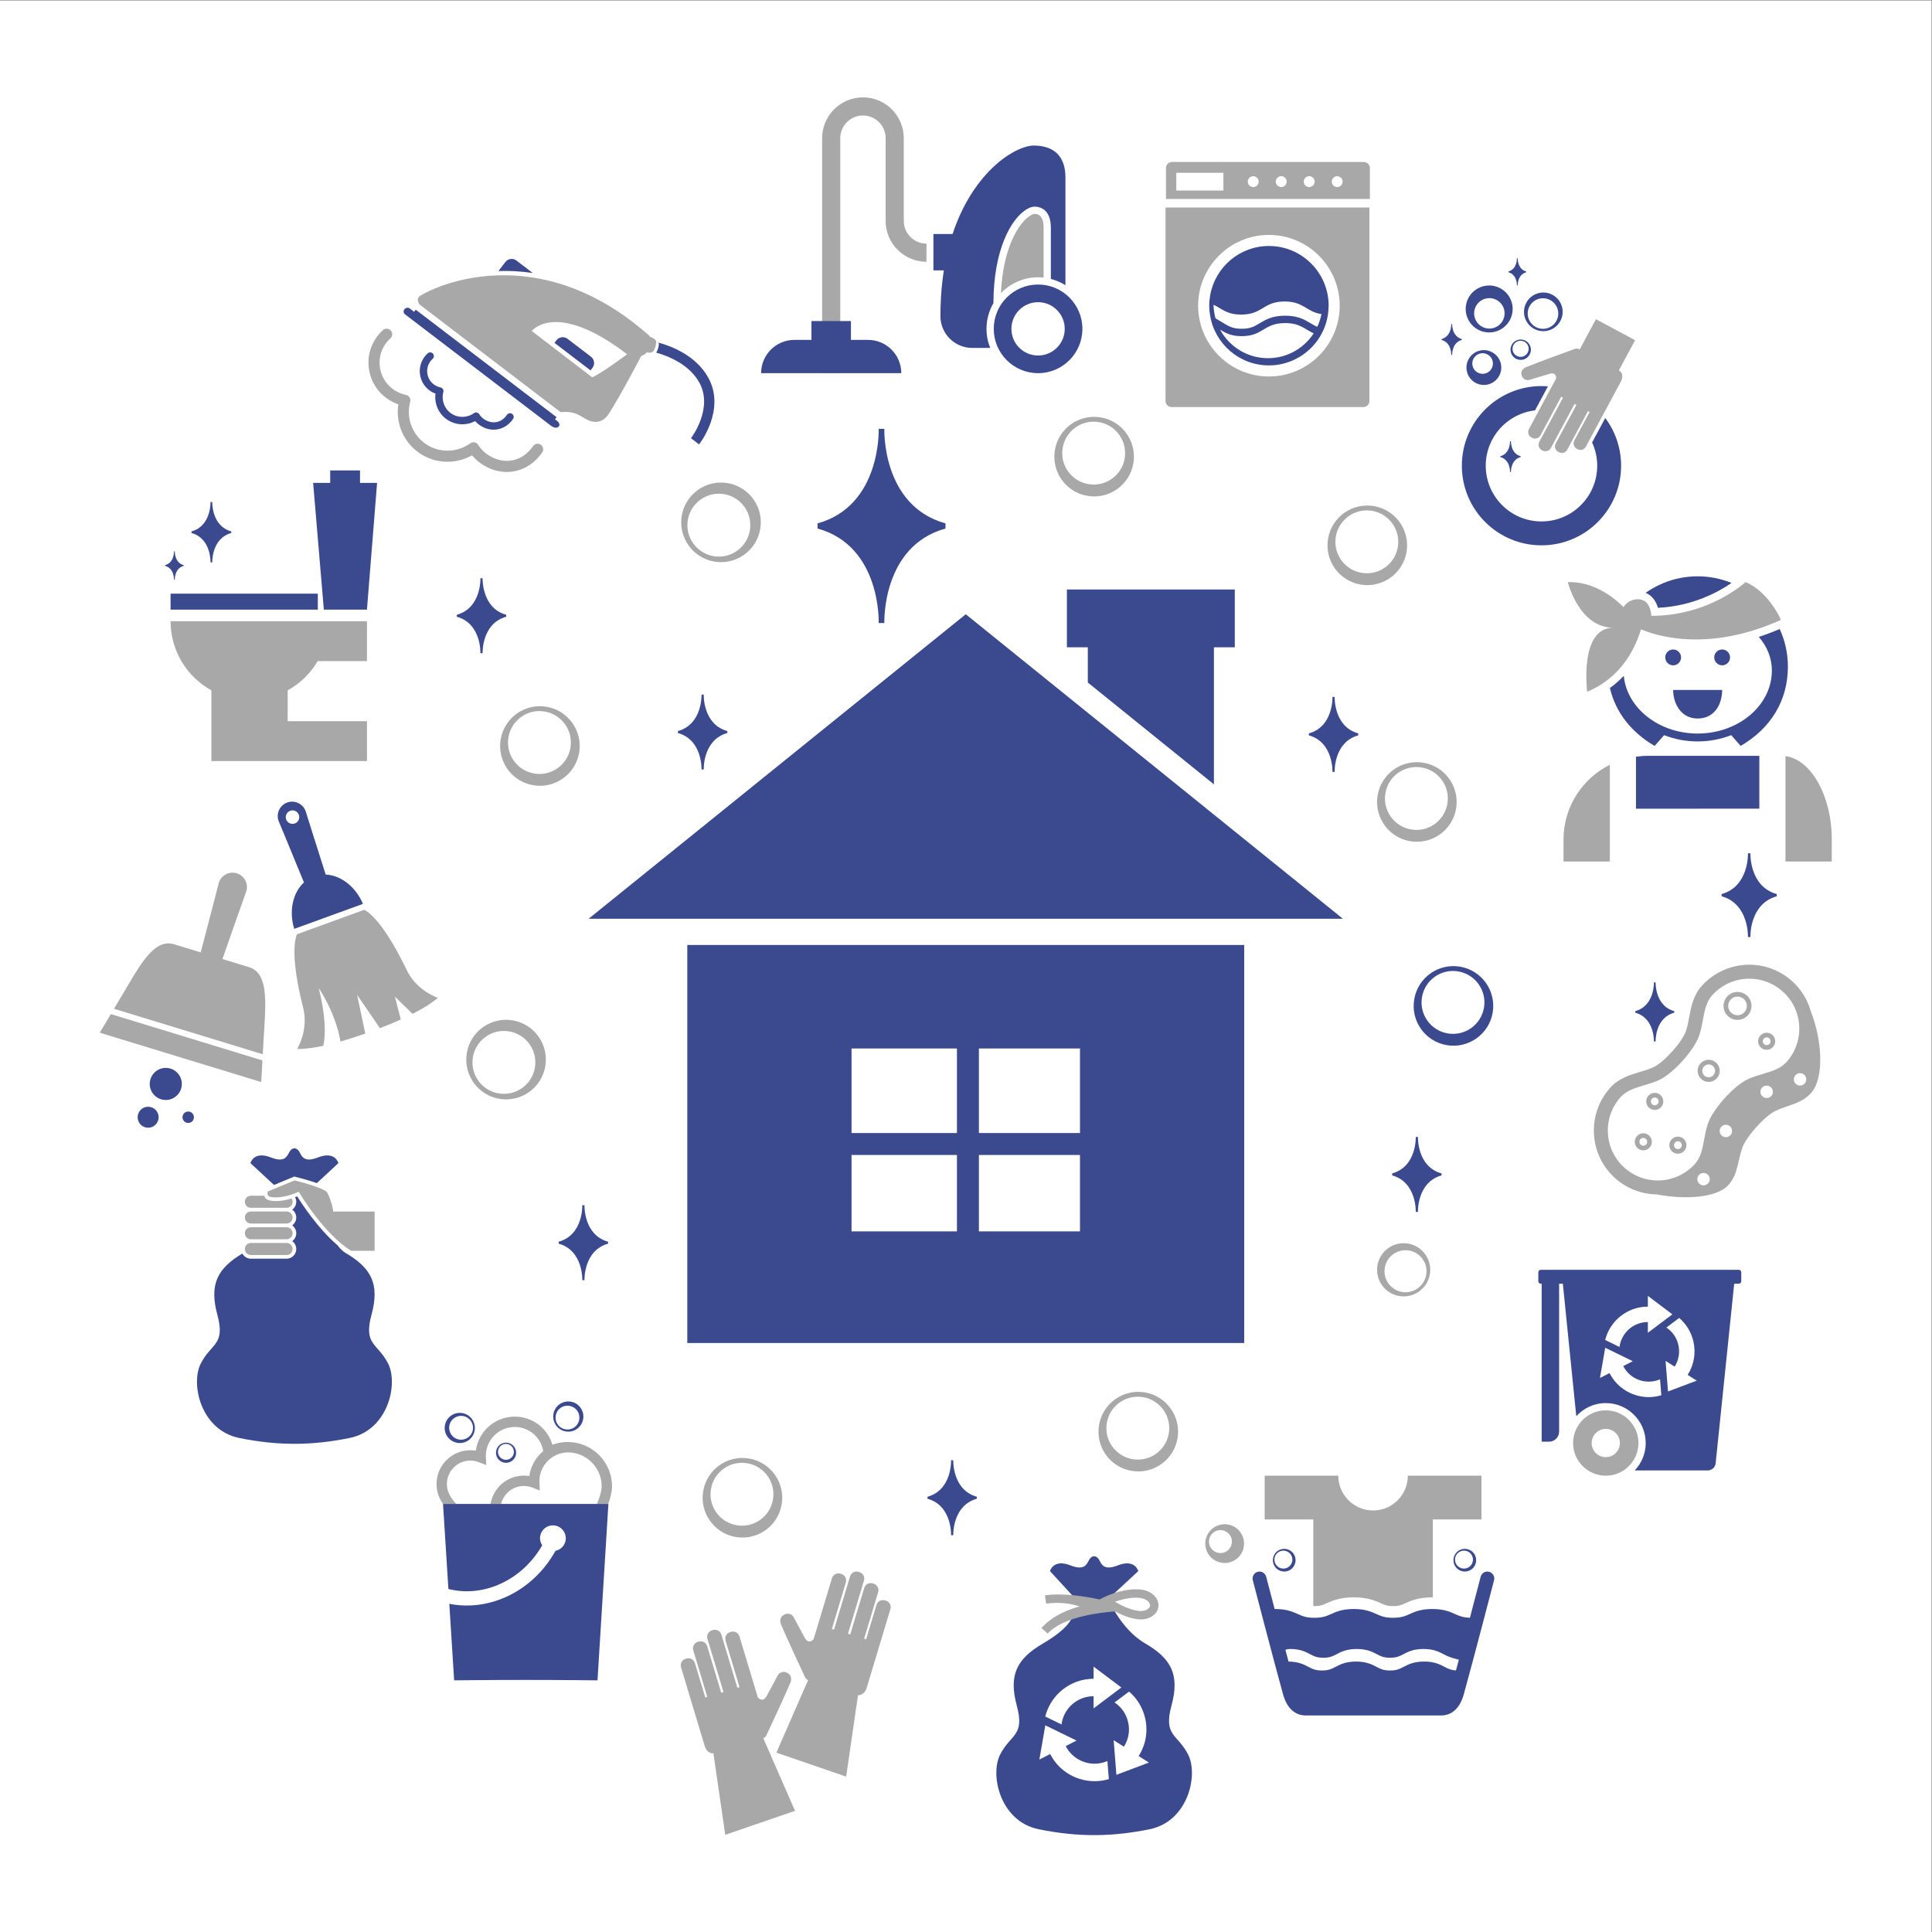 <?xml version="1.0" encoding="UTF-8" standalone="no"?>
<svg
   xmlns:dc="http://purl.org/dc/elements/1.1/"
   xmlns:cc="http://creativecommons.org/ns#"
   xmlns:rdf="http://www.w3.org/1999/02/22-rdf-syntax-ns#"
   xmlns:svg="http://www.w3.org/2000/svg"
   xmlns="http://www.w3.org/2000/svg"
   xmlns:sodipodi="http://sodipodi.sourceforge.net/DTD/sodipodi-0.dtd"
   xmlns:inkscape="http://www.inkscape.org/namespaces/inkscape"
   version="1.1"
   id="svg2"
   xml:space="preserve"
   width="600"
   height="600"
   viewBox="0 0 600 600"
   sodipodi:docname="46776.eps"><rect x="0" y="0" width="600" height="600" fill="#808080" stroke="none"/><defs
     id="defs6" /><sodipodi:namedview
     pagecolor="#ffffff"
     bordercolor="#666666"
     borderopacity="1"
     objecttolerance="10"
     gridtolerance="10"
     guidetolerance="10"
     inkscape:pageopacity="0"
     inkscape:pageshadow="2"
     inkscape:window-width="640"
     inkscape:window-height="480"
     id="namedview4" /><g
     id="g10"
     inkscape:groupmode="layer"
     inkscape:label="ink_ext_XXXXXX"
     transform="matrix(1.333,0,0,-1.333,0,600)"><g
       id="g12"
       transform="scale(0.1)"><path
         d="M 4500,0 H 0 V 4500 H 4500 V 0"
         style="fill:#ffffff;fill-opacity:1;fillRule:nonzero;stroke:none"
         id="path14" /><path
         d="m 2047.16,3049.56 h 13.17 c 0,0 -6.58,178.94 142.43,220.23 v 5.98 5.99 c -149.01,41.29 -142.43,220.22 -142.43,220.22 h -6.58 -6.59 c 0,0 6.59,-178.93 -142.42,-220.22 v -5.99 -5.98 c 149.01,-41.29 142.42,-220.23 142.42,-220.23"
         style="fill:#3b4a8f;fill-opacity:1;fillRule:nonzero;stroke:none"
         id="path16" /><path
         d="m 1634.43,2708.3 h 5.09 c 0,0 -2.55,69.06 54.96,85 v 2.31 2.31 c -57.51,15.94 -54.96,84.99 -54.96,84.99 h -2.55 -2.54 c 0,0 2.54,-69.05 -54.96,-84.99 v -2.31 -2.31 c 57.5,-15.94 54.96,-85 54.96,-85"
         style="fill:#3b4a8f;fill-opacity:1;fillRule:nonzero;stroke:none"
         id="path18" /><path
         d="m 1119.27,2979.25 h 5.08 c 0,0 -2.54,69.06 54.97,84.99 v 2.31 2.31 c -57.51,15.94 -54.97,85 -54.97,85 h -2.54 -2.54 c 0,0 2.54,-69.06 -54.97,-85 v -2.31 -2.31 c 57.51,-15.93 54.97,-84.99 54.97,-84.99"
         style="fill:#3b4a8f;fill-opacity:1;fillRule:nonzero;stroke:none"
         id="path20" /><path
         d="m 3104.35,2702.88 h 5.08 c 0,0 -2.54,69.06 54.97,85 v 2.31 2.31 c -57.51,15.93 -54.97,84.99 -54.97,84.99 h -2.54 -2.54 c 0,0 2.54,-69.06 -54.97,-84.99 v -2.31 -2.31 c 57.51,-15.94 54.97,-85 54.97,-85"
         style="fill:#3b4a8f;fill-opacity:1;fillRule:nonzero;stroke:none"
         id="path22" /><path
         d="m 1356.63,1518.62 h 5.08 c 0,0 -2.54,69.05 54.97,84.99 v 2.31 2.31 c -57.51,15.94 -54.97,84.99 -54.97,84.99 h -2.54 -2.54 c 0,0 2.54,-69.05 -54.97,-84.99 v -2.31 -2.31 c 57.51,-15.94 54.97,-84.99 54.97,-84.99"
         style="fill:#3b4a8f;fill-opacity:1;fillRule:nonzero;stroke:none"
         id="path24" /><path
         d="m 2215.81,924.398 h 5.09 c 0,0 -2.54,69.063 54.96,85.002 v 2.31 2.31 c -57.5,15.93 -54.96,84.99 -54.96,84.99 h -2.54 -2.55 c 0,0 2.55,-69.06 -54.96,-84.99 v -2.31 -2.31 c 57.51,-15.939 54.96,-85.002 54.96,-85.002"
         style="fill:#3b4a8f;fill-opacity:1;fillRule:nonzero;stroke:none"
         id="path26" /><path
         d="m 3298.42,1677.68 h 5.08 c 0,0 -2.54,69.06 54.97,85 v 2.31 2.31 c -57.51,15.93 -54.97,84.99 -54.97,84.99 h -2.54 -2.54 c 0,0 2.54,-69.06 -54.97,-84.99 v -2.31 -2.31 c 57.51,-15.94 54.97,-85 54.97,-85"
         style="fill:#3b4a8f;fill-opacity:1;fillRule:nonzero;stroke:none"
         id="path28" /><path
         d="m 2583.16,777.031 68.78,63.789 c 0,0 -7.37,29.168 -47.69,13.328 -32.08,-12.597 -37.52,1.762 -43.19,12.383 -2.08,3.91 -4.76,6.528 -7.64,7.86 -5.58,2.57 -11.92,0.199 -16.29,-7.86 -5.73,-10.582 -11.1,-24.98 -43.18,-12.383 -40.32,15.84 -47.7,-13.328 -47.7,-13.328 l 76.37,-83.23 60.54,19.441"
         style="fill:#3b4a8f;fill-opacity:1;fillRule:nonzero;stroke:none"
         id="path30" /><path
         d="m 2600.97,366.191 -0.15,1.938 -6.26,78.75 23.91,-15.168 h 0.01 c 10.79,17 14.31,37.187 9.92,56.848 -4.26,19.062 -15.49,35.402 -31.68,46.211 l 26.85,20.191 6.89,5.18 c 18.93,-16.2 32.08,-37.961 37.61,-62.711 6.77,-30.25 1.34,-61.328 -15.26,-87.5 v -0.008 l 23.91,-15.18 z m -50.79,-14.839 c -12.02,0 -24.1,1.89 -35.86,5.687 -29.5,9.551 -53.51,30.012 -67.62,57.609 l -25.22,-12.886 11.46,65.867 1.1,6.269 1.32,7.614 15.63,-7.614 20.75,-10.117 36.39,-17.73 -25.23,-12.903 c 18.19,-35.578 60.94,-50.546 97.1,-34.867 l 2.67,-33.551 0.67,-8.48 c -10.8,-3.258 -21.96,-4.898 -33.16,-4.898 z m -2.34,238.609 v 28.328 l 64.69,-48.648 -64.69,-48.661 v 28.329 c -38.31,0 -70.01,-28.719 -74.77,-65.75 l -29.66,14.461 -8.19,3.992 c 12.6,50.457 58.31,87.949 112.62,87.949 z m 181.49,-62.371 c 19.35,71.281 0,108.961 -61.09,144.601 -35.79,20.879 -60.4,55.649 -74.72,80.938 h -85.45 l -10.9,-20.859 c 0,0 -6.11,-24.442 -67.21,-60.079 -61.1,-35.64 -80.44,-73.32 -61.1,-144.601 19.35,-71.27 -14.25,-66.18 -38.69,-114.039 -24.44,-47.86 0,-155.801 89.61,-174.129 46.33,-9.473 89.94,-14.012 133.64,-13.692 40.82,0.309 81.72,4.84 125,13.692 89.61,18.328 114.05,126.269 89.61,174.129 -24.44,47.859 -58.04,42.769 -38.7,114.039"
         style="fill:#3b4a8f;fill-opacity:1;fillRule:nonzero;stroke:none"
         id="path32" /><path
         d="m 2653.03,748.059 c -21.22,2.742 -41.99,13.3 -55.3,21.382 12.46,4.418 30.51,9.418 48.38,9.418 3.75,0 7.39,-0.218 10.81,-0.66 14.38,-1.859 23.38,-11.09 22.46,-18.219 -1.01,-7.82 -13.12,-13.648 -26.35,-11.921 z m 6.39,49.523 c -4.25,0.547 -8.72,0.828 -13.31,0.828 -36.59,0 -71.87,-17.39 -73.36,-18.129 l -11.02,-5.5 c -30.34,6.598 -85.22,15.77 -127.25,9.508 l 2.89,-19.34 c 33.98,5.071 62.13,-1.219 77.99,-6.461 -29.43,-7.968 -64.55,-22.816 -89,-50.238 l 14.6,-13.012 c 36.37,40.813 130.41,49.864 156.84,51.633 14.36,-7.711 33.09,-15.66 52.73,-18.199 2.47,-0.32 4.91,-0.473 7.3,-0.473 21.54,0 38.75,12.313 40.94,29.281 2.49,19.321 -14.79,36.942 -39.35,40.102"
         style="fill:#a8a8a8;fill-opacity:1;fillRule:nonzero;stroke:none"
         id="path34" /><path
         d="m 1785.15,457.48 c 0.04,0.071 0.13,0.129 0.17,0.2 0,0 44.07,94.031 56.36,123.949 3.31,8.101 1.24,17.34 -6.48,21.48 l -1.87,1.012 c -7.71,4.149 -17.34,1.25 -21.48,-6.461 -5.71,-10.64 -15.32,-28.531 -25.5,-47.488 -0.01,-0.024 -0.02,-0.043 -0.04,-0.063 -9.32,-17.347 -20.59,-3.687 -20.76,-3.48 l -3.81,12.68 c -0.01,0 -0.01,0.011 -0.01,0.023 l -38.95,129.328 c -2.54,8.379 -11.4,13.141 -19.77,10.61 l -2.05,-0.622 c -8.38,-2.519 -13.14,-11.359 -10.61,-19.75 L 1723,570.5 l -5.07,-1.531 -37.31,123.929 c -2.54,8.391 -11.38,13.153 -19.78,10.622 l -2.03,-0.61 c -8.4,-2.531 -13.15,-11.379 -10.64,-19.789 l 37.34,-123.922 -5.32,-1.597 L 1647.54,666 c -2.52,8.391 -11.38,13.129 -19.77,10.621 L 1625.75,676 c -8.41,-2.531 -13.14,-11.359 -10.61,-19.75 l 32.63,-108.41 -4.64,-1.399 -24.1,80.02 c -2.54,8.398 -11.38,13.16 -19.76,10.641 l -2.03,-0.622 c -8.4,-2.519 -13.17,-11.39 -10.62,-19.769 l 30.35,-100.781 c 0.02,-0.071 0.03,-0.149 0.05,-0.219 l 24.96,-82.859 c 3.21,-10.641 11.89,-17.512 20.1,-16.493 l 27.59,-189.91 162.59,55.832 -73.88,168.989 c 2.84,1.218 5.15,3.371 6.77,6.21"
         style="fill:#a8a8a8;fill-opacity:1;fillRule:nonzero;stroke:none"
         id="path36" /><path
         d="m 2063.79,772.031 -2.02,0.617 c -8.38,2.524 -17.23,-2.238 -19.77,-10.636 l -24.09,-80.024 -4.65,1.403 32.64,108.398 c 2.52,8.402 -2.21,17.231 -10.62,19.762 l -2.02,0.609 c -8.38,2.52 -17.24,-2.219 -19.77,-10.609 l -32.65,-108.403 -5.31,1.602 37.33,123.922 c 2.52,8.41 -2.23,17.25 -10.63,19.789 l -2.03,0.609 c -8.4,2.532 -17.24,-2.23 -19.78,-10.629 l -37.32,-123.921 -5.06,1.519 32.65,108.402 c 2.53,8.399 -2.24,17.231 -10.61,19.758 l -2.05,0.621 c -8.38,2.532 -17.23,-2.238 -19.77,-10.609 l -38.95,-129.332 c 0,-0.008 -0.01,-0.02 -0.01,-0.027 l -3.82,-12.672 c -0.17,-0.211 -11.44,-13.871 -20.76,3.468 -0.01,0.024 -0.02,0.032 -0.03,0.051 -10.18,18.973 -19.79,36.86 -25.5,47.512 -4.14,7.711 -13.77,10.609 -21.48,6.461 l -1.87,-1.012 c -7.73,-4.14 -9.79,-13.379 -6.49,-21.48 12.3,-29.93 56.37,-123.95 56.37,-123.95 0.04,-0.07 0.13,-0.128 0.17,-0.199 1.62,-2.84 3.93,-4.992 6.77,-6.211 l -73.88,-168.992 162.58,-55.836 27.59,189.918 c 8.22,-1.019 16.9,5.84 20.1,16.488 l 24.97,82.864 c 0.02,0.07 0.02,0.136 0.04,0.207 l 30.35,100.793 c 2.55,8.379 -2.21,17.25 -10.62,19.769"
         style="fill:#a8a8a8;fill-opacity:1;fillRule:nonzero;stroke:none"
         id="path38" /><path
         d="m 3002.86,851.059 c -9.12,-7.09 -22.27,-5.45 -29.35,3.671 -7.1,9.11 -5.47,22.25 3.65,29.34 9.12,7.11 22.27,5.461 29.36,-3.66 7.09,-9.109 5.46,-22.262 -3.66,-29.351 z m -27.18,36.062 c -11.54,-8.992 -13.62,-25.621 -4.62,-37.152 8.96,-11.547 25.59,-13.61 37.13,-4.649 11.54,8.989 13.62,25.621 4.65,37.168 -8.98,11.524 -25.63,13.602 -37.16,4.633"
         style="fill:#3b4a8f;fill-opacity:1;fillRule:nonzero;stroke:none"
         id="path40" /><path
         d="m 3423.62,851.059 c -9.12,-7.09 -22.27,-5.45 -29.35,3.671 -7.1,9.11 -5.47,22.25 3.65,29.34 9.12,7.11 22.27,5.461 29.36,-3.66 7.09,-9.109 5.46,-22.262 -3.66,-29.351 z m -27.18,36.062 c -11.54,-8.992 -13.62,-25.621 -4.62,-37.152 8.96,-11.547 25.6,-13.61 37.13,-4.649 11.54,8.989 13.62,25.621 4.65,37.168 -8.98,11.524 -25.63,13.602 -37.16,4.633"
         style="fill:#3b4a8f;fill-opacity:1;fillRule:nonzero;stroke:none"
         id="path42" /><path
         d="m 2851.94,884.23 c -13.98,-4.761 -29.18,2.7 -33.95,16.68 -4.77,13.988 2.7,29.192 16.67,33.961 13.99,4.77 29.19,-2.699 33.96,-16.68 4.77,-13.972 -2.69,-29.191 -16.68,-33.961 z m -13.32,63.391 c -23.62,-8.051 -36.21,-33.723 -28.16,-57.32 8.06,-23.621 33.72,-36.223 57.33,-28.16 23.6,8.05 36.22,33.711 28.15,57.32 -8.05,23.609 -33.71,36.23 -57.32,28.16"
         style="fill:#a8a8a8;fill-opacity:1;fillRule:nonzero;stroke:none"
         id="path44" /><path
         d="m 3059.67,759.309 c 0.88,-0.02 1.72,-0.047 2.7,-0.047 13.41,0 17.9,2 27.74,6.398 13.27,5.918 31.44,14.039 63.83,14.039 32.42,0 50.57,-8.121 63.83,-14.051 9.82,-4.386 14.31,-6.386 27.74,-6.386 13.4,0 17.89,2 27.75,6.386 13.25,5.93 31.4,14.051 63.82,14.051 0.39,0 0.72,-0.039 1.11,-0.039 v 181.512 h 113.29 v 101.908 h -27.5 -85.79 -58.26 c 0,-44.73 -36.26,-80.99 -81,-80.99 -44.74,0 -81,36.26 -81,80.99 h -58.26 -113.29 V 961.172 h 113.29 V 759.309"
         style="fill:#a8a8a8;fill-opacity:1;fillRule:nonzero;stroke:none"
         id="path46" /><path
         d="m 3392.05,609.41 c -12.06,0.738 -18.56,4.129 -26.52,8.32 -10.47,5.508 -23.53,12.372 -47.65,12.372 -24.16,0 -37.2,-6.864 -47.67,-12.372 -9.01,-4.738 -16.14,-8.48 -31.63,-8.48 -15.51,0 -22.64,3.742 -31.63,8.48 -10.49,5.508 -23.53,12.372 -47.67,12.372 -24.14,0 -37.2,-6.864 -47.67,-12.372 -9.01,-4.738 -16.12,-8.48 -31.63,-8.48 -15.5,0 -22.62,3.742 -31.63,8.48 -10.28,5.399 -23.1,12.079 -46.39,12.329 -2.38,8.91 -4.82,18.05 -7.28,27.32 2.7,1.121 6.11,1.961 10.69,1.992 23.67,0.18 36.45,-6.73 46.72,-12.133 8.83,-4.636 15.82,-8.308 31.01,-8.308 15.21,0 22.18,3.672 31.01,8.308 10.27,5.403 23.07,12.133 46.74,12.133 23.67,0 36.45,-6.73 46.74,-12.133 8.81,-4.636 15.8,-8.308 31.01,-8.308 15.19,0 22.18,3.672 31.01,8.308 10.27,5.403 23.05,12.133 46.74,12.133 23.65,0 36.45,-6.73 46.72,-12.133 8.83,-4.636 16.14,-7.726 30.81,-11.687 1.34,-0.36 3.05,-0.742 4.88,-1.11 -2.3,-8.601 -4.54,-16.972 -6.71,-25.031 z m 77.21,229.809 c -8.64,2.242 -17.43,-2.93 -19.68,-11.547 -0.23,-0.883 -11.19,-43.063 -24.97,-95.512 -16.39,0.52 -24.67,4.129 -34.82,8.66 -12.25,5.481 -26.15,11.668 -52.71,11.668 -26.57,0 -40.47,-6.187 -52.72,-11.668 -10.98,-4.898 -19.63,-8.769 -38.85,-8.769 -19.24,0 -27.9,3.871 -38.86,8.769 -12.25,5.481 -26.16,11.668 -52.71,11.668 -26.57,0 -40.46,-6.187 -52.73,-11.668 -10.96,-4.898 -19.62,-8.769 -38.84,-8.769 -19.24,0 -27.87,3.871 -38.85,8.769 -12.25,5.481 -26.17,11.668 -52.72,11.668 -0.47,0 -0.77,-0.078 -1.17,-0.117 -11.19,42.668 -19.47,74.527 -19.67,75.301 -2.25,8.617 -11.04,13.789 -19.66,11.547 -8.62,-2.25 -13.79,-11.028 -11.57,-19.66 0.51,-1.868 48.74,-187.418 70.57,-266.098 11.86,-42.641 38.14,-49.02 52.75,-49.02 h 157.72 157.72 c 14.61,0 40.9,6.379 52.73,49.02 21.87,78.68 70.1,264.23 70.59,266.098 2.23,8.632 -2.95,17.41 -11.55,19.66"
         style="fill:#3b4a8f;fill-opacity:1;fillRule:nonzero;stroke:none"
         id="path48" /><path
         d="m 3457.76,3804.4 c 18.4,6.69 38.73,-2.79 45.44,-21.19 6.69,-18.39 -2.81,-38.73 -21.19,-45.42 -18.41,-6.7 -38.74,2.79 -45.44,21.17 -6.69,18.4 2.81,38.75 21.19,45.44 z m 30.4,-74.5 c 28.39,10.34 43.03,41.73 32.7,70.12 -10.34,28.39 -41.72,43.02 -70.13,32.69 -28.39,-10.33 -43.02,-41.72 -32.69,-70.12 10.33,-28.39 41.74,-43.02 70.12,-32.69"
         style="fill:#3b4a8f;fill-opacity:1;fillRule:nonzero;stroke:none"
         id="path50" /><path
         d="m 3563.59,3787.75 c 9.45,17.25 31.08,23.57 48.32,14.12 17.24,-9.44 23.56,-31.07 14.11,-48.32 -9.44,-17.23 -31.07,-23.55 -48.31,-14.11 -17.24,9.44 -23.55,31.07 -14.12,48.31 z m 10.38,-52.68 c 21.81,-11.94 49.19,-3.94 61.15,17.87 11.95,21.82 3.95,49.19 -17.87,61.15 -21.81,11.95 -49.18,3.95 -61.13,-17.88 -11.95,-21.82 -3.96,-49.19 17.85,-61.14"
         style="fill:#3b4a8f;fill-opacity:1;fillRule:nonzero;stroke:none"
         id="path52" /><path
         d="m 3561.14,3685.34 c -1.73,-10.23 -11.44,-17.12 -21.67,-15.36 -10.23,1.73 -17.12,11.45 -15.36,21.68 1.73,10.22 11.43,17.11 21.67,15.36 10.23,-1.74 17.11,-11.45 15.36,-21.68 z m -14.24,24.51 c -12.96,2.2 -25.25,-6.5 -27.43,-19.46 -2.23,-12.94 6.49,-25.22 19.43,-27.43 12.95,-2.2 25.24,6.5 27.45,19.45 2.2,12.94 -6.51,25.23 -19.45,27.44"
         style="fill:#3b4a8f;fill-opacity:1;fillRule:nonzero;stroke:none"
         id="path54" /><path
         d="m 3475.24,3642.67 c -6.37,-11.63 -20.98,-15.91 -32.63,-9.53 -11.63,6.38 -15.9,20.98 -9.52,32.62 6.37,11.65 20.99,15.9 32.62,9.54 11.64,-6.38 15.9,-20.99 9.53,-32.63 z m 1.32,37.74 c -19.66,10.77 -44.31,3.55 -55.07,-16.1 -10.77,-19.65 -3.57,-44.3 16.09,-55.07 19.65,-10.76 44.3,-3.57 55.07,16.09 10.77,19.65 3.57,44.31 -16.09,55.08"
         style="fill:#3b4a8f;fill-opacity:1;fillRule:nonzero;stroke:none"
         id="path56" /><path
         d="m 3772.74,3637.39 -1.22,0.65 37.85,70.45 -91.19,48.97 -37.83,-70.44 -1.22,0.66 c -2.88,1.54 -6.2,1.71 -9.49,0.81 -0.07,-0.02 -0.16,0 -0.23,-0.02 0,0 -88.04,-31.85 -114.96,-43.09 -7.27,-3.06 -11.84,-10.26 -9.56,-17.83 l 0.55,-1.83 c 2.27,-7.56 10.26,-11.85 17.81,-9.58 10.43,3.15 27.96,8.43 46.53,14.02 0.03,0.01 0.05,0.01 0.07,0.02 17,5.12 15.48,-10.78 15.45,-11.02 l -5.65,-10.52 c 0,0 0,-0.01 0,-0.01 l -4.59,-8.54 v 0 l -8.79,-16.36 -44.25,-82.39 c -3.72,-6.96 -1.11,-15.64 5.84,-19.37 l 1.7,-0.91 c 6.95,-3.73 15.62,-1.13 19.36,5.83 l 30.11,56.07 v 0 l 18.19,33.86 4.2,-2.26 -17.63,-32.82 v 0 l -37.59,-69.98 c -3.74,-6.97 -1.13,-15.64 5.84,-19.38 l 1.68,-0.91 c 6.97,-3.74 15.64,-1.13 19.4,5.84 l 39.38,73.35 v 0 l 15.82,29.45 4.4,-2.36 -15.9,-29.62 v 0 l -32.39,-60.31 c -3.74,-6.96 -1.11,-15.63 5.84,-19.37 l 1.68,-0.89 c 6.97,-3.75 15.62,-1.14 19.36,5.82 l 30.14,56.11 v 0 l 18.17,33.81 3.85,-2.07 -35.65,-66.37 c -3.74,-6.98 -1.13,-15.65 5.82,-19.39 l 1.68,-0.9 c 6.97,-3.75 15.66,-1.13 19.38,5.84 l 44.9,83.6 c 0.03,0.06 0.08,0.11 0.11,0.17 l 36.9,68.73 c 5.16,9.6 3.42,20.55 -3.87,24.48"
         style="fill:#a8a8a8;fill-opacity:1;fillRule:nonzero;stroke:none"
         id="path58" /><path
         d="m 3709.24,3470.27 c 7.58,-16.5 11.93,-34.79 11.93,-54.13 0,-71.72 -58.14,-129.86 -129.86,-129.86 -71.72,0 -129.86,58.14 -129.86,129.86 0,66.62 50.19,121.45 114.81,128.91 l 30.04,55.95 c -4.95,0.39 -9.94,0.65 -14.99,0.65 -102.46,0 -185.51,-83.06 -185.51,-185.51 0,-102.46 83.05,-185.51 185.51,-185.51 102.46,0 185.51,83.05 185.51,185.51 0,41.68 -13.75,80.16 -36.96,111.13 l -30.62,-57"
         style="fill:#3b4a8f;fill-opacity:1;fillRule:nonzero;stroke:none"
         id="path60" /><path
         d="m 3405.8,3709.24 v 1.9 c -23.67,6.56 -22.62,34.98 -22.62,34.98 h -1.05 -1.04 c 0,0 1.04,-28.42 -22.62,-34.98 v -0.95 -0.95 c 23.66,-6.56 22.62,-34.97 22.62,-34.97 h 1.04 1.05 c 0,0 -1.05,28.41 22.62,34.97"
         style="fill:#3b4a8f;fill-opacity:1;fillRule:nonzero;stroke:none"
         id="path62" /><path
         d="m 3542.78,3436.33 v 1.9 c -23.66,6.56 -22.62,34.98 -22.62,34.98 h -1.04 -1.05 c 0,0 1.05,-28.42 -22.62,-34.98 v -0.95 -0.95 c 23.67,-6.56 22.62,-34.97 22.62,-34.97 h 1.05 1.04 c 0,0 -1.04,28.41 22.62,34.97"
         style="fill:#3b4a8f;fill-opacity:1;fillRule:nonzero;stroke:none"
         id="path64" /><path
         d="m 3534.07,3836.13 h 1.84 c 0,0 -0.92,25.01 19.91,30.78 v 0.84 0.84 c -20.83,5.77 -19.91,30.78 -19.91,30.78 h -0.92 -0.92 c 0,0 0.92,-25.01 -19.91,-30.78 v -0.84 -0.84 c 20.83,-5.77 19.91,-30.78 19.91,-30.78"
         style="fill:#3b4a8f;fill-opacity:1;fillRule:nonzero;stroke:none"
         id="path66" /><path
         d="m 580.492,2247.73 -62.269,19.03 c 18.668,54.15 55.632,157.91 55.632,157.91 5.415,17.71 -4.55,36.44 -22.253,41.86 -17.704,5.41 -36.442,-4.55 -41.856,-22.26 0,0 -27.375,-106.69 -42.176,-162.02 l -62.273,19.04 c -35.649,10.9 -63.453,-23.85 -93.313,-72.43 0.047,0.05 0.09,0.08 0.141,0.12 -0.047,-0.04 -0.094,-0.08 -0.141,-0.12 -8.644,-14.07 -17.461,-29.28 -26.687,-44.89 -5.981,-10.12 -12.664,-21.37 -19.645,-33.09 l 32.743,-10.01 140.511,-42.96 140.512,-42.95 32.738,-10.01 c 0.77,13.61 1.52,26.68 2.219,38.41 1.078,18.1 2.277,35.64 2.977,52.14 2.41,56.97 -1.211,101.33 -36.86,112.23"
         style="fill:#a8a8a8;fill-opacity:1;fillRule:nonzero;stroke:none"
         id="path68" /><path
         d="m 578.602,2040.6 -143.782,43.95 -143.777,43.96 h -0.004 l -32.75,10.01 c -8.644,-14.49 -17.519,-29.32 -25.918,-43.34 l 188.113,-57.51 188.118,-57.51 c 0.875,16.31 1.816,33.57 2.75,50.42 l -32.75,10.02 v 0"
         style="fill:#a8a8a8;fill-opacity:1;fillRule:nonzero;stroke:none"
         id="path70" /><path
         d="m 686.859,2582.61 c -8.164,-2.97 -17.179,1.24 -20.144,9.4 -2.965,8.16 1.242,17.18 9.402,20.15 8.16,2.96 17.18,-1.25 20.145,-9.41 2.965,-8.16 -1.246,-17.18 -9.403,-20.14 z m 71.891,-118.94 c -18.176,56.55 -46.68,147.69 -46.68,147.69 -6.324,17.4 -25.554,26.38 -42.953,20.06 -17.398,-6.33 -26.375,-25.56 -20.051,-42.96 0,0 36.672,-88.17 59.043,-143.19 -25.734,-23.59 -35.504,-66.1 -22.644,-108.2 l 160.125,58.2 c -17.176,40.52 -51.961,66.84 -86.84,68.4"
         style="fill:#3b4a8f;fill-opacity:1;fillRule:nonzero;stroke:none"
         id="path72" /><path
         d="m 1019.94,2176.29 c -17.98,6.98 -53.311,25.25 -72.792,65.65 -55.269,114.65 -90.98,136.09 -98.597,139.54 L 692,2324.58 c -3.43,-7.1 -17.355,-46.24 14.059,-170.27 11.015,-43.49 -4.364,-80.17 -13.657,-97.08 10.344,-0.27 29.657,0.76 60.871,7.42 5.364,25.45 6.086,67.1 -10.605,134.43 0,0 39.668,-57.87 50.527,-124.44 16.891,4.77 36.11,10.85 57.809,18.48 l -18.992,90.12 53.172,-77.54 c 18.375,7.09 34.429,13.83 48.492,20.19 l -13.528,53.19 40.981,-40.04 c 32.937,16.79 50.381,29.79 58.811,37.25"
         style="fill:#a8a8a8;fill-opacity:1;fillRule:nonzero;stroke:none"
         id="path74" /><path
         d="m 345.102,1922.66 c -13.508,0 -24.461,-10.95 -24.461,-24.46 0,-13.51 10.953,-24.46 24.461,-24.46 13.511,0 24.461,10.95 24.461,24.46 0,13.51 -10.95,24.46 -24.461,24.46"
         style="fill:#3b4a8f;fill-opacity:1;fillRule:nonzero;stroke:none"
         id="path76" /><path
         d="m 438.5,1911.54 c -7.367,0 -13.344,-5.97 -13.344,-13.34 0,-7.37 5.977,-13.34 13.344,-13.34 7.367,0 13.344,5.97 13.344,13.34 0,7.37 -5.977,13.34 -13.344,13.34"
         style="fill:#3b4a8f;fill-opacity:1;fillRule:nonzero;stroke:none"
         id="path78" /><path
         d="m 386.242,2013.19 c -20.652,0 -37.394,-16.74 -37.394,-37.39 0,-20.65 16.742,-37.4 37.394,-37.4 20.653,0 37.395,16.75 37.395,37.4 0,20.65 -16.742,37.39 -37.395,37.39"
         style="fill:#3b4a8f;fill-opacity:1;fillRule:nonzero;stroke:none"
         id="path80" /><path
         d="m 904.129,1324.54 c -24.352,47.69 -57.84,42.62 -38.563,113.64 19.286,71.04 0,108.58 -60.878,144.1 -6.032,3.51 -12.145,9.67 -18.223,17.54 -47.375,40.63 -85.043,99.43 -93.977,113.96 -1.675,-0.69 -3.363,-1.2 -5.047,-1.83 1.731,-3.2 2.801,-6.8 2.801,-10.68 0,-7.56 -3.762,-14.22 -9.476,-18.33 5.714,-4.11 9.476,-10.78 9.476,-18.34 0,-7.56 -3.762,-14.23 -9.476,-18.33 5.714,-4.11 9.476,-10.78 9.476,-18.34 0,-7.56 -3.762,-14.23 -9.48,-18.34 5.718,-4.11 9.48,-10.77 9.48,-18.34 0,-12.47 -10.14,-22.61 -22.613,-22.61 h -83.117 c -8.633,0 -16.063,4.91 -19.871,12.04 -58.758,-35.05 -77.278,-72.52 -58.282,-142.5 19.278,-71.02 -14.207,-65.95 -38.558,-113.64 -24.36,-47.7 0,-155.25 89.293,-173.52 46.168,-9.44 89.625,-13.96 133.172,-13.64 40.683,0.3 81.437,4.82 124.57,13.64 89.293,18.27 113.644,125.82 89.293,173.52"
         style="fill:#3b4a8f;fill-opacity:1;fillRule:nonzero;stroke:none"
         id="path82" /><path
         d="m 686.984,1759.71 c 7.063,-1.73 30.895,-7.77 51.168,-15.04 l 50.301,46.65 c 0,0 -7.351,29.07 -47.535,13.29 -31.961,-12.56 -37.387,1.75 -43.031,12.33 -2.078,3.89 -4.746,6.51 -7.621,7.83 -5.551,2.57 -11.879,0.19 -16.227,-7.83 -5.715,-10.55 -11.07,-24.89 -43.031,-12.33 -40.18,15.78 -47.531,-13.29 -47.531,-13.29 l 54.851,-50.87 47.293,19.59 1.363,-0.33"
         style="fill:#3b4a8f;fill-opacity:1;fillRule:nonzero;stroke:none"
         id="path84" /><path
         d="m 681.684,1701.27 c 0,2.87 -0.871,5.53 -2.348,7.76 -12.813,-4.02 -25.461,-6.18 -36.75,-6.18 -5.406,0 -10.301,0.51 -14.555,1.51 -6.734,1.58 -9.945,5.34 -11.453,8.21 -0.476,0.91 -0.836,1.83 -1.117,2.76 h -30.949 c -7.75,0 -14.055,-6.31 -14.055,-14.06 0,-7.75 6.305,-14.05 14.055,-14.05 h 83.117 c 7.75,0 14.055,6.3 14.055,14.05"
         style="fill:#a8a8a8;fill-opacity:1;fillRule:nonzero;stroke:none"
         id="path86" /><path
         d="m 681.684,1664.6 c 0,7.75 -6.305,14.06 -14.055,14.06 h -83.117 c -7.75,0 -14.055,-6.31 -14.055,-14.06 0,-7.75 6.305,-14.05 14.055,-14.05 h 83.117 c 7.75,0 14.055,6.3 14.055,14.05"
         style="fill:#a8a8a8;fill-opacity:1;fillRule:nonzero;stroke:none"
         id="path88" /><path
         d="m 681.684,1627.93 c 0,7.75 -6.305,14.06 -14.055,14.06 h -83.117 c -7.75,0 -14.055,-6.31 -14.055,-14.06 0,-7.75 6.305,-14.06 14.055,-14.06 h 83.117 c 7.75,0 14.055,6.31 14.055,14.06"
         style="fill:#a8a8a8;fill-opacity:1;fillRule:nonzero;stroke:none"
         id="path90" /><path
         d="m 584.512,1577.2 h 83.117 c 7.75,0 14.055,6.3 14.055,14.05 0,7.75 -6.305,14.06 -14.055,14.06 h -83.117 c -7.75,0 -14.055,-6.31 -14.055,-14.06 0,-7.75 6.305,-14.05 14.055,-14.05"
         style="fill:#a8a8a8;fill-opacity:1;fillRule:nonzero;stroke:none"
         id="path92" /><path
         d="m 686.305,1751.06 -62.532,-25.9 c -0.566,-2.32 -1.007,-5.99 0.395,-8.64 1.008,-1.89 2.91,-3.14 5.82,-3.83 14.895,-3.51 40.164,0.59 62.524,10.41 l 3.465,1.52 1.933,-3.26 c 0.555,-0.94 55.969,-93.74 119.629,-134.26 h 55.191 v 91.42 h -96.523 l -0.461,3.76 c -0.012,0.11 -1.359,10.93 -5.769,22.17 -2.895,9.01 -5.809,15.59 -8.512,19.29 -5.695,7.78 -48.524,20.72 -75.16,27.32"
         style="fill:#a8a8a8;fill-opacity:1;fillRule:nonzero;stroke:none"
         id="path94" /><path
         d="m 3741.08,1106.32 c -18.17,0 -32.89,14.73 -32.89,32.89 0,18.17 14.72,32.89 32.89,32.89 18.16,0 32.89,-14.72 32.89,-32.89 0,-18.16 -14.73,-32.89 -32.89,-32.89 z m 0,109.03 c -41.98,0 -76.13,-34.16 -76.13,-76.14 0,-41.97 34.15,-76.13 76.13,-76.13 41.98,0 76.13,34.16 76.13,76.13 0,41.98 -34.15,76.14 -76.13,76.14"
         style="fill:#a8a8a8;fill-opacity:1;fillRule:nonzero;stroke:none"
         id="path96" /><path
         d="m 3886.08,1259.29 -0.13,1.72 -5.54,69.56 21.13,-13.4 v 0 c 9.54,15.02 12.65,32.86 8.77,50.22 -3.77,16.84 -13.69,31.27 -27.98,40.82 l 23.71,17.84 6.09,4.57 c 16.72,-14.31 28.34,-33.53 33.23,-55.4 5.97,-26.72 1.18,-54.17 -13.49,-77.29 v -0.01 l 21.13,-13.4 z m -44.87,-13.11 c -10.62,0 -21.28,1.67 -31.67,5.03 -26.06,8.44 -47.27,26.51 -59.73,50.89 l -22.29,-11.38 10.13,58.18 0.97,5.54 1.17,6.73 13.8,-6.73 18.34,-8.94 32.14,-15.67 -22.28,-11.38 c 16.06,-31.44 53.82,-44.66 85.77,-30.81 l 2.35,-29.64 0.6,-7.48 c -9.55,-2.88 -19.4,-4.34 -29.3,-4.34 z m -68.11,116.79 -26.21,12.78 -7.22,3.52 c 11.13,44.57 51.5,77.69 99.47,77.69 v 25.03 l 57.16,-42.98 -57.16,-42.98 v 25.02 c -33.83,0 -61.84,-25.36 -66.04,-58.08 z m 277.71,179.81 h -460.98 c -3.27,0 -5.91,-2.64 -5.91,-5.91 v -20.68 c 0,-3.27 2.64,-5.91 5.91,-5.91 h 1.9 v -367.96 h 17.2 c 12.96,0 23.46,10.51 23.46,23.46 v 344.5 h 8.68 l 31.28,-308.6 c 17.02,18.72 41.49,30.56 68.73,30.56 51.29,0 93.03,-41.73 93.03,-93.03 0,-24.72 -9.76,-47.16 -25.55,-63.84 h 31.7 0.16 138.15 c 10.33,0 18.7,8.37 18.7,18.69 l 42.99,416.22 h 10.55 c 3.26,0 5.91,2.64 5.91,5.91 v 20.68 c 0,3.27 -2.65,5.91 -5.91,5.91"
         style="fill:#3b4a8f;fill-opacity:1;fillRule:nonzero;stroke:none"
         id="path98" /><path
         d="m 3955.14,2827.14 c 40.63,0 57.1,35.01 57.1,66.56 h -114.17 c 0,-31.55 18.18,-66.56 57.07,-66.56"
         style="fill:#3b4a8f;fill-opacity:1;fillRule:nonzero;stroke:none"
         id="path100" /><path
         d="m 3916.51,2969.51 c 0,-10.19 -8.23,-18.46 -18.44,-18.46 -10.18,0 -18.45,8.27 -18.45,18.46 0,10.19 8.27,18.46 18.45,18.46 10.21,0 18.44,-8.27 18.44,-18.46"
         style="fill:#3b4a8f;fill-opacity:1;fillRule:nonzero;stroke:none"
         id="path102" /><path
         d="m 3907.76,2973.91 c 0,-4.22 -3.44,-7.65 -7.65,-7.65 -4.23,0 -7.67,3.43 -7.67,7.65 0,4.22 3.44,7.65 7.67,7.65 4.21,0 7.65,-3.43 7.65,-7.65"
         style="fill:#3b4a8f;fill-opacity:1;fillRule:nonzero;stroke:none"
         id="path104" /><path
         d="m 3993.76,2969.51 c 0,-10.19 8.28,-18.46 18.46,-18.46 10.18,0 18.44,8.27 18.44,18.46 0,10.19 -8.26,18.46 -18.44,18.46 -10.18,0 -18.46,-8.27 -18.46,-18.46"
         style="fill:#3b4a8f;fill-opacity:1;fillRule:nonzero;stroke:none"
         id="path106" /><path
         d="m 4002.55,2973.91 c 0,-4.22 3.42,-7.65 7.64,-7.65 4.23,0 7.64,3.43 7.64,7.65 0,4.22 -3.41,7.65 -7.64,7.65 -4.22,0 -7.64,-3.43 -7.64,-7.65"
         style="fill:#3b4a8f;fill-opacity:1;fillRule:nonzero;stroke:none"
         id="path108" /><path
         d="m 4066.58,3144.97 c 0,0 -83.86,-78.63 -219.33,-78.63 0,0 -0.81,35.41 -26.88,38.39 -16.37,1.87 -30.47,-5.88 -37.86,-18.04 -27.88,27.53 -72.88,59.8 -129.85,58.22 0,0 26.09,-106.18 106.1,-106.18 -80.01,0 -61.05,-149.1 -61.05,-149.1 81.7,33.37 113.62,105.45 125.39,145.33 1.75,0 132.04,-65.45 325.45,21.66 1.9,0.86 -29.92,67.66 -81.97,88.35"
         style="fill:#a8a8a8;fill-opacity:1;fillRule:nonzero;stroke:none"
         id="path110" /><path
         d="m 3862.67,3085.08 c 81.69,3.87 142.04,37.62 171.41,57.95 -24.38,9.89 -51.01,15.38 -78.94,15.38 -45.13,0 -86.89,-14.27 -121.13,-38.47 15.99,-6.4 24.66,-21.11 28.66,-34.86"
         style="fill:#3b4a8f;fill-opacity:1;fillRule:nonzero;stroke:none"
         id="path112" /><path
         d="m 4097.59,3017.31 c 19.26,-22.13 30.47,-49.06 30.47,-78.42 0,-80.92 -77.56,-146.75 -172.89,-146.75 -90.45,0 -164.78,59.27 -172.19,134.43 -9.36,-10.03 -20.11,-19.61 -32.29,-28.4 13.34,-56.79 49.74,-103.07 104.24,-134.89 l 22.07,25.07 c 23.9,-9.29 50.31,-14.58 78.17,-14.58 27.85,0 54.25,5.29 78.13,14.56 l 22.04,-25.05 c 69.76,40.71 110.05,105.02 110.05,184.84 0,31.27 -6.88,60.92 -19.12,87.6 -16.25,-6.98 -32.48,-13.14 -48.68,-18.41"
         style="fill:#3b4a8f;fill-opacity:1;fillRule:nonzero;stroke:none"
         id="path114" /><path
         d="m 4267.63,2545.18 c 0,103.17 -49.62,187.4 -107.9,194.28 v -245.44 h 107.9 v 51.16"
         style="fill:#a8a8a8;fill-opacity:1;fillRule:nonzero;stroke:none"
         id="path116" /><path
         d="m 3642.65,2545.18 v -51.16 h 107.92 v 225.43 c -63.93,-32 -107.92,-97.92 -107.92,-174.27"
         style="fill:#a8a8a8;fill-opacity:1;fillRule:nonzero;stroke:none"
         id="path118" /><path
         d="m 3955.14,2617.08 0.02,-0.06 v 0.06 h 143.7 v 123.06 c -62.12,0 -143.72,0 -143.72,0 h -117.53 c -8.9,0 -17.59,-0.81 -26.16,-1.96 v -121.1 h 143.69"
         style="fill:#3b4a8f;fill-opacity:1;fillRule:nonzero;stroke:none"
         id="path120" /><path
         d="m 3853.22,2074.76 h 4 c 0,0 -2,54.45 43.35,67.02 v 1.82 1.82 c -45.35,12.57 -43.35,67.02 -43.35,67.02 h -2 -2 c 0,0 2,-54.45 -43.34,-67.02 v -1.82 -1.82 c 45.34,-12.57 43.34,-67.02 43.34,-67.02"
         style="fill:#3b4a8f;fill-opacity:1;fillRule:nonzero;stroke:none"
         id="path122" /><path
         d="m 4072.35,2318.01 h 5.68 c 0,0 -2.84,77.18 61.44,94.99 v 2.58 2.58 c -64.28,17.81 -61.44,94.99 -61.44,94.99 h -2.84 -2.84 c 0,0 2.84,-77.18 -61.43,-94.99 v -2.58 -2.58 c 64.27,-17.81 61.43,-94.99 61.43,-94.99"
         style="fill:#3b4a8f;fill-opacity:1;fillRule:nonzero;stroke:none"
         id="path124" /><path
         d="m 3980.83,1991.36 c -8.24,0 -14.93,6.7 -14.93,14.93 0,8.23 6.69,14.94 14.93,14.94 8.24,0 14.94,-6.71 14.94,-14.94 0,-8.23 -6.7,-14.93 -14.94,-14.93 z m 0,40.73 c -14.22,0 -25.8,-11.57 -25.8,-25.8 0,-14.22 11.58,-25.8 25.8,-25.8 14.23,0 25.8,11.58 25.8,25.8 0,14.23 -11.57,25.8 -25.8,25.8"
         style="fill:#a8a8a8;fill-opacity:1;fillRule:nonzero;stroke:none"
         id="path126" /><path
         d="m 3909.08,1824.08 c -4.99,0 -9.05,4.06 -9.05,9.04 0,4.99 4.06,9.05 9.05,9.05 4.99,0 9.06,-4.06 9.06,-9.05 0,-4.98 -4.07,-9.04 -9.06,-9.04 z m 0,28.96 c -10.98,0 -19.91,-8.94 -19.91,-19.92 0,-10.98 8.93,-19.91 19.91,-19.91 10.99,0 19.92,8.93 19.92,19.91 0,10.98 -8.93,19.92 -19.92,19.92"
         style="fill:#a8a8a8;fill-opacity:1;fillRule:nonzero;stroke:none"
         id="path128" /><path
         d="m 3855.22,1926.06 c -4.99,0 -9.05,4.07 -9.05,9.06 0,4.99 4.06,9.05 9.05,9.05 4.99,0 9.05,-4.06 9.05,-9.05 0,-4.99 -4.06,-9.06 -9.05,-9.06 z m 0,28.97 c -10.98,0 -19.91,-8.93 -19.91,-19.91 0,-10.99 8.93,-19.92 19.91,-19.92 10.99,0 19.92,8.93 19.92,19.92 0,10.98 -8.93,19.91 -19.92,19.91"
         style="fill:#a8a8a8;fill-opacity:1;fillRule:nonzero;stroke:none"
         id="path130" /><path
         d="m 4048.03,2135.85 c -11.98,0 -21.72,9.75 -21.72,21.73 0,11.97 9.74,21.72 21.72,21.72 11.99,0 21.73,-9.75 21.73,-21.72 0,-11.98 -9.74,-21.73 -21.73,-21.73 z m 0,54.31 c -17.96,0 -32.58,-14.61 -32.58,-32.58 0,-17.97 14.62,-32.59 32.58,-32.59 17.98,0 32.59,14.62 32.59,32.59 0,17.97 -14.61,32.58 -32.59,32.58"
         style="fill:#a8a8a8;fill-opacity:1;fillRule:nonzero;stroke:none"
         id="path132" /><path
         d="m 3828.52,1831.95 c -4.99,0 -9.05,4.06 -9.05,9.06 0,4.98 4.06,9.04 9.05,9.04 4.99,0 9.05,-4.06 9.05,-9.04 0,-5 -4.06,-9.06 -9.05,-9.06 z m 0,28.97 c -10.99,0 -19.92,-8.93 -19.92,-19.91 0,-10.99 8.93,-19.93 19.92,-19.93 10.98,0 19.91,8.94 19.91,19.93 0,10.98 -8.93,19.91 -19.91,19.91"
         style="fill:#a8a8a8;fill-opacity:1;fillRule:nonzero;stroke:none"
         id="path134" /><path
         d="m 4115.93,2066.18 c -4.99,0 -9.05,4.06 -9.05,9.06 0,4.98 4.06,9.04 9.05,9.04 4.99,0 9.06,-4.06 9.06,-9.04 0,-5 -4.07,-9.06 -9.06,-9.06 z m 0,28.97 c -10.98,0 -19.91,-8.94 -19.91,-19.91 0,-10.99 8.93,-19.93 19.91,-19.93 10.99,0 19.92,8.94 19.92,19.93 0,10.97 -8.93,19.91 -19.92,19.91"
         style="fill:#a8a8a8;fill-opacity:1;fillRule:nonzero;stroke:none"
         id="path136" /><path
         d="m 4193.72,1971.97 c -8,0 -14.48,6.48 -14.48,14.48 0,8 6.48,14.48 14.48,14.48 8,0 14.49,-6.48 14.49,-14.48 0,-8 -6.49,-14.48 -14.49,-14.48 z m -85.96,27.4 c -11.71,-3.48 -23.81,-7.09 -35.56,-12.52 -32.86,-15.18 -81.67,-69.49 -93.27,-103.77 -4.14,-12.25 -6.44,-24.68 -8.66,-36.69 -3.96,-21.38 -7.69,-41.59 -21.49,-56.93 -22.04,-24.53 -53.6,-38.59 -86.59,-38.59 h -0.01 c -28.75,0 -56.37,10.6 -77.77,29.83 -47.74,42.91 -51.67,116.65 -8.77,164.38 13.79,15.34 33.48,21.21 54.32,27.42 11.71,3.47 23.82,7.08 35.57,12.5 32.85,15.18 81.67,69.49 93.27,103.78 4.15,12.25 6.44,24.68 8.67,36.7 3.95,21.38 7.68,41.58 21.47,56.92 22.04,24.53 53.61,38.59 86.61,38.59 28.75,0 56.36,-10.6 77.77,-29.83 23.12,-20.79 36.77,-49.34 38.42,-80.38 1.66,-31.05 -8.87,-60.88 -29.66,-84 -13.78,-15.34 -33.47,-21.21 -54.32,-27.41 z m 8.17,-56.37 c -7.99,0 -14.48,6.48 -14.48,14.48 0,8 6.49,14.49 14.48,14.49 8,0 14.49,-6.49 14.49,-14.49 0,-8 -6.49,-14.48 -14.49,-14.48 z m -95.05,-91.27 c -8,0 -14.49,6.48 -14.49,14.48 0,8 6.49,14.49 14.49,14.49 8,0 14.48,-6.49 14.48,-14.49 0,-8 -6.48,-14.48 -14.48,-14.48 z m -52.02,-112.25 c -8,0 -14.48,6.49 -14.48,14.48 0,8 6.48,14.49 14.48,14.49 8,0 14.49,-6.49 14.49,-14.49 0,-7.99 -6.49,-14.48 -14.49,-14.48 z m 250.26,404.17 c -7.24,26.78 -21.9,51.86 -44.01,71.74 -27.4,24.63 -62.76,38.19 -99.56,38.19 -42.23,0 -82.63,-18 -110.85,-49.39 -19.92,-22.18 -24.9,-49.06 -29.28,-72.8 -2.11,-11.38 -4.1,-22.12 -7.49,-32.17 -8.72,-25.77 -51.37,-73.23 -76.07,-84.63 -9.62,-4.45 -20.1,-7.57 -31.2,-10.86 -23.12,-6.89 -49.33,-14.7 -69.26,-36.86 -54.91,-61.1 -49.88,-155.49 11.22,-210.4 26.8,-24.09 61.23,-37.5 97.17,-38.08 63.37,-12.11 139.2,-9.04 167.11,22.01 22.84,25.42 21.62,58.04 32.58,87.33 9.88,26.38 51.14,72.29 76.32,84.92 27.96,14.01 60.53,16.26 83.38,41.68 32.73,36.42 24.6,127.95 -0.06,189.32"
         style="fill:#a8a8a8;fill-opacity:1;fillRule:nonzero;stroke:none"
         id="path138" /><path
         d="m 490.438,3190.84 h 4.093 c 0,0 -2.051,55.65 44.297,68.5 v 1.86 1.86 c -46.348,12.84 -44.297,68.49 -44.297,68.49 h -2.051 -2.042 c 0,0 2.042,-55.65 -44.297,-68.49 v -1.86 -1.86 c 46.339,-12.85 44.297,-68.5 44.297,-68.5"
         style="fill:#3b4a8f;fill-opacity:1;fillRule:nonzero;stroke:none"
         id="path140" /><path
         d="m 405.359,3150.82 h 1.907 c 0,0 -0.953,25.93 20.644,31.92 v 0.87 0.86 c -21.597,5.99 -20.644,31.92 -20.644,31.92 h -0.953 -0.954 c 0,0 0.954,-25.93 -20.644,-31.92 v -0.86 -0.87 c 21.598,-5.99 20.644,-31.92 20.644,-31.92"
         style="fill:#3b4a8f;fill-opacity:1;fillRule:nonzero;stroke:none"
         id="path142" /><path
         d="M 654.035,3053.83 H 397.41 c 0,-69.36 38.395,-129.72 95.07,-161.06 v -164.78 h 161.555 16.192 184.679 v 92.97 H 670.227 v 71.81 c 28.953,16.01 53.109,39.6 69.836,68.09 h 114.843 v 92.97 h -89.601 -111.27"
         style="fill:#a8a8a8;fill-opacity:1;fillRule:nonzero;stroke:none"
         id="path144" /><path
         d="m 397.41,3080.78 h 343.028 v 37.26 H 397.41 v -37.26"
         style="fill:#3b4a8f;fill-opacity:1;fillRule:nonzero;stroke:none"
         id="path146" /><path
         d="m 838.773,3376.04 v 29.07 h -69.488 v -29.07 h -39.75 l 24.934,-295.26 h 100.437 l 23.621,295.26 h -39.754"
         style="fill:#3b4a8f;fill-opacity:1;fillRule:nonzero;stroke:none"
         id="path148" /><path
         d="m 1160.44,1121.77 c 1.71,10.1 11.29,16.9 21.4,15.18 10.11,-1.72 16.91,-11.32 15.18,-21.42 -1.72,-10.09 -11.3,-16.9 -21.4,-15.17 -10.11,1.72 -16.91,11.31 -15.18,21.41 z m 14.61,-28.34 c 12.8,-2.17 24.93,6.42 27.11,19.21 2.17,12.78 -6.43,24.92 -19.21,27.1 -12.8,2.18 -24.93,-6.42 -27.09,-19.22 -2.2,-12.79 6.41,-24.91 19.19,-27.09"
         style="fill:#3b4a8f;fill-opacity:1;fillRule:nonzero;stroke:none"
         id="path150" /><path
         d="m 1046.87,1179.37 c 2.58,15.12 16.93,25.3 32.06,22.71 15.11,-2.56 25.3,-16.9 22.71,-32.03 -2.57,-15.13 -16.93,-25.31 -32.05,-22.72 -15.12,2.57 -25.31,16.92 -22.72,32.04 z m 18.39,-39.74 c 19.13,-3.25 37.3,9.63 40.56,28.76 3.26,19.15 -9.6,37.32 -28.76,40.56 -19.14,3.28 -37.29,-9.61 -40.55,-28.73 -3.26,-19.16 9.61,-37.32 28.75,-40.59"
         style="fill:#3b4a8f;fill-opacity:1;fillRule:nonzero;stroke:none"
         id="path152" /><path
         d="m 1306.05,1221.06 c 12.5,8.88 29.86,5.94 38.72,-6.59 8.87,-12.51 5.92,-29.86 -6.61,-38.72 -12.5,-8.88 -29.84,-5.94 -38.71,6.59 -8.88,12.51 -5.92,29.86 6.6,38.72 z m 38.29,-48.85 c 15.86,11.22 19.57,33.16 8.36,48.99 -11.24,15.85 -33.19,19.6 -49.03,8.37 -15.83,-11.23 -19.57,-33.19 -8.35,-49.02 11.24,-15.85 33.18,-19.59 49.02,-8.34"
         style="fill:#3b4a8f;fill-opacity:1;fillRule:nonzero;stroke:none"
         id="path154" /><path
         d="m 1032.16,997.301 12.48,-198.18 c 83.97,-20.922 172.79,21.918 218.58,101.77 -4.9,7.418 -6.57,16.859 -3.55,25.949 5.23,15.719 22.22,24.23 37.94,18.992 15.73,-5.23 24.23,-22.211 19,-37.941 -3.5,-10.512 -12.3,-17.68 -22.42,-19.782 -50.65,-91.699 -150.72,-142.55 -247.38,-123.507 l 11.23,-178.313 c 0,0 74.74,1 166.97,1 0.03,0 0.03,0 0.03,0 92.27,0 167.01,-1 167.01,-1 l 25.39,411.012 h -385.28"
         style="fill:#3b4a8f;fill-opacity:1;fillRule:nonzero;stroke:none"
         id="path156" /><path
         d="m 1390.7,997.441 h -223.18 c 5.84,23.889 27.37,41.699 53.04,41.699 6.73,0 13.39,-1.26 19.81,-3.77 l 17.26,-6.73 -0.91,20.1 c -0.04,0.44 -0.07,0.87 -0.07,1.32 0,36.99 29.97,67.09 66.9,67.34 43.2,-0.51 78.2,-35.76 78.2,-79.07 0,-11.46 -5.74,-29.43 -11.05,-40.889 z m -327.96,0 c -17.09,18.489 -21.59,33.009 -21.59,46.199 0,30.14 24.52,54.67 54.66,54.67 6.72,0 13.39,-1.27 19.8,-3.77 l 17.2,-6.69 -0.85,20.06 c -0.03,0.45 -0.07,0.88 -0.07,1.32 0,37.14 30.22,67.36 67.37,67.36 33.15,0 61,-23.94 66.35,-56.25 -17.24,-14.34 -29.19,-34.83 -32.3,-58.11 -4.21,0.7 -8.47,1.05 -12.75,1.05 -39.02,0 -71.42,-28.55 -77.63,-65.839 z m 354.7,0 h -0.58 c 5.15,13.039 9.02,28.349 9.02,40.889 0,56.46 -45.58,102.43 -101.87,103.18 v 0.05 c -0.16,0 -0.32,-0.02 -0.48,-0.02 -0.31,0 -0.6,0.04 -0.91,0.04 -12.16,0 -24.24,-2.17 -35.62,-6.36 -11.25,38.28 -46.51,65.5 -87.74,65.5 -46.34,0 -84.73,-34.61 -90.7,-79.33 -4.21,0.7 -8.47,1.05 -12.75,1.05 -43.45,0 -78.8,-35.35 -78.8,-78.8 0,-16.69 5.34,-32.9 15.15,-46.339 h 385.28 v 0.14"
         style="fill:#a8a8a8;fill-opacity:1;fillRule:nonzero;stroke:none"
         id="path158" /><path
         d="m 3314.45,1567.71 c 15.64,-22.02 10.46,-52.56 -11.61,-68.2 -22.04,-15.65 -52.61,-10.43 -68.23,11.64 -15.63,22.02 -10.45,52.59 11.62,68.2 22.04,15.64 52.61,10.43 68.22,-11.64 z m -80.08,25.61 c -27.92,-19.8 -34.52,-58.46 -14.74,-86.38 19.78,-27.88 58.47,-34.47 86.36,-14.7 27.92,19.8 34.52,58.46 14.69,86.35 -19.76,27.94 -58.42,34.49 -86.31,14.73"
         style="fill:#a8a8a8;fill-opacity:1;fillRule:nonzero;stroke:none"
         id="path160" /><path
         d="m 1734.53,3320 c 23.41,-33 15.62,-78.76 -17.42,-102.13 -32.96,-23.4 -78.69,-15.65 -102.09,17.38 -23.43,33.01 -15.62,78.77 17.41,102.13 32.97,23.41 78.73,15.66 102.1,-17.38 z m -108.39,39.82 c -41.73,-29.62 -51.6,-87.52 -22,-129.28 29.63,-41.79 87.5,-51.67 129.25,-21.98 41.83,29.57 51.63,87.44 22.06,129.19 -29.65,41.8 -87.52,51.68 -129.31,22.07"
         style="fill:#a8a8a8;fill-opacity:1;fillRule:nonzero;stroke:none"
         id="path162" /><path
         d="m 1233.74,2068.35 c 23.41,-33 15.62,-78.76 -17.41,-102.13 -32.97,-23.41 -78.69,-15.66 -102.1,17.38 -23.42,33 -15.61,78.76 17.42,102.13 32.96,23.41 78.73,15.65 102.09,-17.38 z m -108.39,39.81 c -41.73,-29.61 -51.59,-87.52 -22,-129.27 29.63,-41.8 87.5,-51.67 129.26,-21.99 41.82,29.58 51.63,87.45 22.05,129.2 -29.65,41.79 -87.52,51.68 -129.31,22.06"
         style="fill:#a8a8a8;fill-opacity:1;fillRule:nonzero;stroke:none"
         id="path164" /><path
         d="m 1328.96,2758.94 c -6.75,-39.86 -44.59,-66.74 -84.48,-59.91 -39.89,6.79 -66.73,44.65 -59.9,84.54 6.76,39.86 44.57,66.71 84.48,59.9 39.9,-6.77 66.74,-44.65 59.9,-84.53 z m -162.48,19.7 c -8.66,-50.48 25.33,-98.34 75.76,-106.95 50.52,-8.59 98.43,25.35 107.04,75.84 8.57,50.45 -25.4,98.37 -75.86,106.97 -50.5,8.59 -98.4,-25.34 -106.94,-75.86"
         style="fill:#a8a8a8;fill-opacity:1;fillRule:nonzero;stroke:none"
         id="path166" /><path
         d="m 3457.32,2153.42 c -6.76,-39.86 -44.6,-66.74 -84.48,-59.9 -39.89,6.78 -66.74,44.64 -59.9,84.53 6.75,39.86 44.57,66.71 84.48,59.9 39.9,-6.77 66.73,-44.65 59.9,-84.53 z m -162.48,19.7 c -8.67,-50.48 25.32,-98.34 75.76,-106.95 50.51,-8.59 98.42,25.35 107.03,75.84 8.57,50.45 -25.4,98.37 -75.85,106.97 -50.51,8.6 -98.41,-25.34 -106.94,-75.86"
         style="fill:#3b4a8f;fill-opacity:1;fillRule:nonzero;stroke:none"
         id="path168" /><path
         d="m 3372.05,2628.55 c -6.75,-39.86 -44.59,-66.74 -84.48,-59.9 -39.89,6.78 -66.73,44.64 -59.9,84.53 6.76,39.86 44.57,66.71 84.48,59.9 39.9,-6.77 66.74,-44.65 59.9,-84.53 z m -162.48,19.7 c -8.66,-50.48 25.33,-98.34 75.76,-106.95 50.52,-8.59 98.43,25.35 107.04,75.84 8.57,50.45 -25.4,98.37 -75.86,106.97 -50.5,8.6 -98.4,-25.34 -106.94,-75.86"
         style="fill:#a8a8a8;fill-opacity:1;fillRule:nonzero;stroke:none"
         id="path170" /><path
         d="m 1800.81,1007.55 c -6.76,-39.859 -44.6,-66.741 -84.49,-59.902 -39.89,6.782 -66.73,44.641 -59.9,84.532 6.76,39.86 44.57,66.71 84.48,59.9 39.9,-6.77 66.74,-44.65 59.91,-84.53 z m -162.49,19.7 c -8.66,-50.48 25.33,-98.34 75.77,-106.949 50.51,-8.59 98.42,25.347 107.03,75.84 8.57,50.449 -25.4,98.369 -75.85,106.969 -50.51,8.6 -98.41,-25.34 -106.95,-75.86"
         style="fill:#a8a8a8;fill-opacity:1;fillRule:nonzero;stroke:none"
         id="path172" /><path
         d="m 2620.2,3433.12 c -6.76,-39.86 -44.6,-66.73 -84.49,-59.9 -39.89,6.79 -66.73,44.65 -59.9,84.53 6.76,39.86 44.57,66.72 84.49,59.91 39.89,-6.78 66.73,-44.66 59.9,-84.54 z m -162.49,19.71 c -8.66,-50.49 25.33,-98.34 75.77,-106.95 50.51,-8.59 98.42,25.34 107.03,75.83 8.57,50.46 -25.4,98.38 -75.85,106.97 -50.51,8.6 -98.41,-25.33 -106.95,-75.85"
         style="fill:#a8a8a8;fill-opacity:1;fillRule:nonzero;stroke:none"
         id="path174" /><path
         d="m 3256.59,3226.47 c -6.75,-39.86 -44.59,-66.74 -84.48,-59.9 -39.88,6.78 -66.73,44.64 -59.9,84.53 6.76,39.86 44.57,66.71 84.48,59.9 39.9,-6.77 66.74,-44.65 59.9,-84.53 z m -162.48,19.7 c -8.66,-50.48 25.33,-98.34 75.77,-106.95 50.51,-8.59 98.42,25.35 107.03,75.84 8.57,50.45 -25.4,98.37 -75.85,106.97 -50.51,8.6 -98.41,-25.34 -106.95,-75.86"
         style="fill:#a8a8a8;fill-opacity:1;fillRule:nonzero;stroke:none"
         id="path176" /><path
         d="m 2723.04,1161.56 c -6.76,-39.86 -44.6,-66.74 -84.48,-59.9 -39.89,6.78 -66.74,44.64 -59.9,84.53 6.76,39.86 44.57,66.71 84.48,59.9 39.9,-6.77 66.74,-44.65 59.9,-84.53 z m -162.48,19.7 c -8.66,-50.48 25.32,-98.34 75.76,-106.95 50.52,-8.59 98.42,25.35 107.04,75.84 8.57,50.45 -25.41,98.37 -75.86,106.97 -50.5,8.6 -98.41,-25.34 -106.94,-75.86"
         style="fill:#a8a8a8;fill-opacity:1;fillRule:nonzero;stroke:none"
         id="path178" /><path
         d="m 1375.82,3638.21 4.5,5.85 c 6.21,8.17 4.67,19.79 -3.48,26.03 l -54.56,41.61 c -8.16,6.27 -19.78,4.67 -25.99,-3.45 l -4.5,-5.92 84.03,-64.12"
         style="fill:#3b4a8f;fill-opacity:1;fillRule:nonzero;stroke:none"
         id="path180" /><path
         d="m 1649.97,3621.53 c -28.64,51.58 -86.18,73.35 -116.06,81.47 0.29,-0.47 0.67,-0.95 0.77,-1.47 1.25,-4.82 -2.23,-17.89 -6.01,-21.83 26.47,-7.46 76.61,-26.72 100.5,-69.68 33.59,-60.47 -18.82,-129.17 -19.35,-129.83 l 18.88,-14.43 c 2.58,3.28 62.58,81.41 21.27,155.77"
         style="fill:#3b4a8f;fill-opacity:1;fillRule:nonzero;stroke:none"
         id="path182" /><path
         d="M 1379.56,3622.15 1238.87,3730 c 0,0 55.59,72.94 222.17,-54.18 0,0 -62.56,-46.7 -81.48,-53.67 z m 148.02,85.97 c -2.31,4.2 -8.49,6.83 -13.24,8.29 -0.84,1.44 -1.82,2.74 -3.01,3.84 -96.51,85.17 -190.55,122.37 -271.97,134.65 -28.32,4.28 -55.07,5.5 -79.92,4.73 -55.77,-1.81 -101.71,-13.89 -132.91,-25.4 -18.06,-6.65 -32.007,-13.48 -41.534,-18.78 -1.918,-1.06 -3.613,-2.06 -5.172,-2.9 -12.969,-7.6 -2.179,-20.99 -2.179,-20.99 l 328.145,-250.44 c 20.66,1.15 29.2,-0.66 40.6,-5.83 9.98,-4.53 21.06,-13.31 31.72,-15.91 21.2,-5.18 33.63,7.78 39.4,16.48 25.21,38.1 76.49,136.05 76.49,136.05 0.04,0 0.14,0.1 0.23,0.1 5.3,1.77 9.58,4.67 13.02,8.19 5.16,-1.59 10.38,-0.9 13.84,1.68 0.25,0.21 0.47,0.54 0.72,0.78 4.1,4.25 7.92,18.56 6.58,23.81 -0.19,0.61 -0.52,1.12 -0.81,1.65"
         style="fill:#a8a8a8;fill-opacity:1;fillRule:nonzero;stroke:none"
         id="path184" /><path
         d="m 1298.21,3520.26 c -0.72,0.55 -2.53,1.93 -5.29,4.03 l 3.77,4.93 -328.163,250.41 -3.734,-4.91 c -4.34,3.32 -7.707,5.92 -9.832,7.51 -9.086,6.93 -20.668,-6.41 -11.043,-13.71 83.932,-64.06 297.992,-227.45 339.122,-258.82 16.39,-12.54 27.17,1.39 15.17,10.56"
         style="fill:#3b4a8f;fill-opacity:1;fillRule:nonzero;stroke:none"
         id="path186" /><path
         d="m 1241.27,3865.04 -38,29.04 c -8.15,6.18 -19.81,4.64 -26.03,-3.55 l -15.9,-20.81 c 24.87,0.8 51.6,-0.41 79.93,-4.68"
         style="fill:#3b4a8f;fill-opacity:1;fillRule:nonzero;stroke:none"
         id="path188" /><path
         d="m 1241.97,3461.73 c -25.61,-37.08 -69.39,-45.03 -106.46,-19.42 -8.65,5.96 -15.84,13.52 -21.33,22.34 -1.88,3.06 -4.98,5.16 -8.52,5.88 -3.48,0.67 -7.15,-0.17 -10.05,-2.23 -30.97,-22.42 -72.87,-22.89 -104.247,-1.17 -31.351,21.68 -45.687,61.05 -35.675,97.91 0.933,3.46 0.41,7.19 -1.465,10.2 -1.914,3.05 -4.957,5.21 -8.465,5.92 -10.266,2.04 -19.844,6.09 -28.465,12.06 -16.824,11.62 -28.102,29.07 -31.762,49.23 -3.664,20.09 0.727,40.44 12.367,57.24 3.172,4.64 7.086,9.08 11.633,13.2 5.297,4.79 5.688,12.94 0.895,18.24 -4.832,5.3 -12.988,5.71 -18.285,0.92 -5.981,-5.46 -11.223,-11.38 -15.528,-17.67 -15.582,-22.47 -21.457,-49.65 -16.527,-76.59 4.894,-26.9 19.969,-50.3 42.5,-65.89 7.914,-5.41 16.453,-9.73 25.422,-12.75 -6.738,-43.56 11.855,-87.86 48.637,-113.33 36.825,-25.43 84.825,-27.17 123.205,-5.5 5.99,-7.33 13,-13.77 20.94,-19.3 18.99,-13.11 39.68,-19.5 59.83,-19.5 31.66,0 62.02,15.68 82.63,45.49 4.08,5.9 2.59,13.92 -3.29,18.01 -5.84,4.06 -13.92,2.56 -17.99,-3.29"
         style="fill:#a8a8a8;fill-opacity:1;fillRule:nonzero;stroke:none"
         id="path190" /><path
         d="m 1007.98,3665.16 c 3.51,3.15 3.79,8.62 0.57,12.18 -3.18,3.51 -8.64,3.79 -12.163,0.59 -3.231,-2.96 -6.106,-6.18 -8.496,-9.68 -8.477,-12.27 -11.688,-27.12 -9.012,-41.78 2.695,-14.7 10.93,-27.48 23.221,-35.99 3.92,-2.7 8.1,-4.85 12.48,-6.45 -3.03,-23.24 7.06,-46.64 26.68,-60.23 19.59,-13.56 45.05,-14.75 65.74,-3.72 3.04,-3.54 6.57,-6.68 10.46,-9.4 10.4,-7.16 21.67,-10.64 32.67,-10.64 17.28,0.02 33.86,8.55 45.12,24.84 2.72,3.95 1.74,9.32 -2.16,12 -3.94,2.72 -9.3,1.75 -12.03,-2.18 -15.18,-21.97 -37.97,-20.77 -53.77,-9.85 -4.37,3.04 -8.03,6.87 -10.81,11.35 -1.25,2.04 -3.33,3.43 -5.67,3.91 -2.35,0.44 -4.76,-0.12 -6.7,-1.51 -15.74,-11.42 -37.08,-11.65 -53.05,-0.62 -15.97,11.1 -23.26,31.09 -18.14,49.86 0.62,2.34 0.26,4.77 -1,6.83 -1.27,1.99 -3.3,3.44 -5.63,3.91 -5.17,1.03 -10.03,3.07 -14.39,6.08 -8.49,5.87 -14.209,14.7 -16.048,24.85 -1.836,10.21 0.375,20.47 6.218,28.96 1.64,2.36 3.62,4.61 5.91,6.69"
         style="fill:#3b4a8f;fill-opacity:1;fillRule:nonzero;stroke:none"
         id="path192" /><path
         d="m 3115.38,4065.28 c -7,0 -12.67,5.67 -12.67,12.67 0,6.98 5.67,12.66 12.67,12.66 6.99,0 12.67,-5.68 12.67,-12.66 0,-7 -5.68,-12.67 -12.67,-12.67 z m -65.21,0 c -7.01,0 -12.68,5.67 -12.68,12.67 0,6.98 5.67,12.66 12.68,12.66 6.98,0 12.66,-5.68 12.66,-12.66 0,-7 -5.68,-12.67 -12.66,-12.67 z m -65.23,0 c -7,0 -12.67,5.67 -12.67,12.67 0,6.98 5.67,12.66 12.67,12.66 6.99,0 12.67,-5.68 12.67,-12.66 0,-7 -5.68,-12.67 -12.67,-12.67 z m -65.22,0 c -7,0 -12.67,5.67 -12.67,12.67 0,6.98 5.67,12.66 12.67,12.66 6.99,0 12.66,-5.68 12.66,-12.66 0,-7 -5.67,-12.67 -12.66,-12.67 z m -69.44,-7.98 h -109.8 v 41.29 h 109.8 z m 340.14,57.81 c -0.71,1.68 -1.74,3.2 -3.02,4.47 -2.55,2.55 -6.07,4.13 -9.95,4.13 h -446.91 c -3.89,0 -7.41,-1.58 -9.96,-4.13 -1.27,-1.27 -2.3,-2.79 -3.02,-4.47 -0.71,-1.69 -1.1,-3.54 -1.1,-5.48 v -72.02 h 475.07 v 72.02 c 0,1.94 -0.39,3.79 -1.11,5.48"
         style="fill:#a8a8a8;fill-opacity:1;fillRule:nonzero;stroke:none"
         id="path194" /><path
         d="m 2956.3,3953.82 c 90.93,0 164.9,-73.98 164.9,-164.9 0,-90.94 -73.97,-164.92 -164.9,-164.92 -90.93,0 -164.91,73.98 -164.91,164.92 0,90.92 73.98,164.9 164.91,164.9 z m -240.89,-386.98 c 0,-7.77 6.3,-14.07 14.08,-14.07 h 446.91 c 7.77,0 14.08,6.3 14.08,14.07 v 450.76 h -475.07 v -450.76"
         style="fill:#a8a8a8;fill-opacity:1;fillRule:nonzero;stroke:none"
         id="path196" /><path
         d="m 2892.9,3717.97 c 22.12,0 34.57,5.83 45.8,12.39 14.45,8.44 26.89,18.07 55.32,18.07 35.39,0 46.04,-14.89 66.56,-23.86 -2.82,-4.36 -5.91,-8.53 -9.23,-12.5 -23.27,-27.78 -58.2,-45.44 -97.28,-45.44 -48.16,0 -90.04,26.88 -111.53,66.43 12.58,-7.56 25.23,-15.09 50.36,-15.09 z m -65.66,73.23 c 6.01,-2.82 11.23,-6.12 16.6,-9.32 11.82,-7.06 24.4,-13.65 47.91,-13.65 28.45,0 40.9,9.65 55.34,18.08 11.23,6.57 23.67,12.4 45.79,12.4 44.83,0 49.94,-23.94 85.77,-29.36 -1.57,-8.13 -3.91,-15.97 -6.95,-23.46 -0.85,-2.11 -1.88,-4.11 -2.85,-6.16 l -1.38,0.61 c -4.83,2.1 -9.26,4.77 -13.96,7.6 -13.79,8.29 -29.41,17.7 -59.49,17.7 -30.05,0 -45.66,-9.41 -59.43,-17.7 -11.84,-7.13 -21.19,-12.76 -41.69,-12.76 -20.5,0 -29.76,5.57 -41.49,12.62 l -19.5,11.73 c -2.81,10.11 -4.47,20.7 -4.67,31.67 z m 129.06,-141.4 c 9.35,0 18.47,0.96 27.3,2.72 0.74,0.15 1.47,0.32 2.21,0.49 2.9,0.62 5.74,1.4 8.57,2.2 3,0.87 5.95,1.83 8.88,2.89 1.36,0.49 2.73,0.96 4.08,1.49 2.3,0.92 4.57,1.9 6.81,2.93 0.95,0.43 1.87,0.9 2.81,1.35 3.46,1.68 6.84,3.51 10.16,5.47 1.57,0.93 3.15,1.85 4.69,2.84 1.4,0.9 2.77,1.84 4.14,2.78 20.83,14.59 37.47,34.71 47.78,58.27 6.87,15.7 10.83,32.93 11.43,51.02 0.05,1.56 0.24,3.09 0.24,4.67 0,76.82 -62.27,139.09 -139.1,139.09 -68.32,0 -125.01,-49.28 -136.76,-114.21 -1.46,-8.09 -2.35,-16.37 -2.35,-24.88 0,-7.39 0.75,-14.58 1.86,-21.65 10.42,-66.52 67.81,-117.47 137.25,-117.47"
         style="fill:#3b4a8f;fill-opacity:1;fillRule:nonzero;stroke:none"
         id="path198" /><path
         d="m 2261.85,3955.95 -37.33,-84.75 h -49.88 v 84.75 h 87.21"
         style="fill:#3b4a8f;fill-opacity:1;fillRule:nonzero;stroke:none"
         id="path200" /><path
         d="m 2418.48,3672.86 c -34.31,0 -62.11,27.81 -62.11,62.12 0,34.3 27.8,62.11 62.11,62.11 34.3,0 62.11,-27.81 62.11,-62.11 0,-34.31 -27.81,-62.12 -62.11,-62.12 z m 0,165.38 c -57.04,0 -103.27,-46.23 -103.27,-103.26 0,-57.03 46.23,-103.27 103.27,-103.27 57.03,0 103.26,46.24 103.26,103.27 0,57.03 -46.23,103.26 -103.26,103.26"
         style="fill:#3b4a8f;fill-opacity:1;fillRule:nonzero;stroke:none"
         id="path202" /><path
         d="m 2314.5,3794.92 c 0.27,125.39 41.23,195.82 76.35,218.04 6.93,4.38 13.58,6.7 19.22,6.7 2.65,0 5.25,-0.23 7.74,-0.69 11.35,-2.07 30.41,-11.11 30.41,-48.29 v -119.43 c 12.2,-3.12 23.64,-8.08 34.02,-14.62 v 251.33 c 0,36.78 -15.49,67.28 -58.56,73.05 -4.82,0.65 -9.96,1 -15.49,1 -9.54,0 -22.2,-3.15 -36.64,-9.85 -69.66,-32.29 -180.58,-146.99 -180.58,-387.57 0,-40.89 33.16,-74.05 74.05,-74.05 h 41.92 c -5.51,13.76 -8.62,28.73 -8.62,44.44 0,21.84 5.95,42.27 16.18,59.94"
         style="fill:#3b4a8f;fill-opacity:1;fillRule:nonzero;stroke:none"
         id="path204" /><path
         d="m 2414.77,4002.36 c -1.47,0.27 -3.03,0.41 -4.7,0.41 -0.88,0 -4.2,-0.29 -10.19,-4.09 -23.76,-15.03 -62.86,-69.51 -67.94,-180.56 21.88,22.76 52.55,37.01 86.54,37.01 4.34,0 8.62,-0.26 12.85,-0.71 v 116.26 c 0,19.01 -5.57,29.67 -16.56,31.68"
         style="fill:#a8a8a8;fill-opacity:1;fillRule:nonzero;stroke:none"
         id="path206" /><path
         d="m 1957.62,3631.71 h -42.23 v 547.47 c 0,52.44 42.66,95.11 95.1,95.11 52.44,0 95.1,-42.67 95.1,-95.11 V 3984.5 h -42.23 v 194.68 c 0,29.15 -23.72,52.87 -52.87,52.87 -29.15,0 -52.87,-23.72 -52.87,-52.87 v -547.47"
         style="fill:#a8a8a8;fill-opacity:1;fillRule:nonzero;stroke:none"
         id="path208" /><path
         d="m 2158.46,3891.27 c -52.44,0 -95.1,42.66 -95.1,95.11 h 42.23 c 0,-29.15 23.72,-52.87 52.87,-52.87 v -42.24"
         style="fill:#a8a8a8;fill-opacity:1;fillRule:nonzero;stroke:none"
         id="path210" /><path
         d="m 2022.28,3709.25 h -171.54 c -42.82,0 -77.53,-34.71 -77.53,-77.54 h 326.6 c 0,42.83 -34.71,77.54 -77.53,77.54"
         style="fill:#3b4a8f;fill-opacity:1;fillRule:nonzero;stroke:none"
         id="path212" /><path
         d="m 1982.5,3697.92 h -91.98 v 55.22 h 91.98 v -55.22"
         style="fill:#3b4a8f;fill-opacity:1;fillRule:nonzero;stroke:none"
         id="path214" /><path
         d="m 1983.88,1810.27 h 245.58 v -177.96 h -245.58 z m 0,248.08 h 245.58 v -196.91 h -245.58 z m 532.24,-196.91 h -235.48 v 196.91 h 235.48 z m 0,-229.13 h -235.48 v 177.96 h 235.48 z m -914.88,-260.08 h 1297.52 v 927.25 H 1601.24 v -927.25"
         style="fill:#3b4a8f;fill-opacity:1;fillRule:nonzero;stroke:none"
         id="path216" /><path
         d="m 2828.18,2993.01 h 48.6 v 134.76 h -391.13 v -134.76 h 48.71 V 2911 l 293.82,-237.22 v 319.23"
         style="fill:#3b4a8f;fill-opacity:1;fillRule:nonzero;stroke:none"
         id="path218" /><path
         d="M 2812.29,2616.06 2518.48,2853.28 2250,3070.05 1371.3,2360.59 h 229.94 1297.52 229.94 l -316.41,255.47"
         style="fill:#3b4a8f;fill-opacity:1;fillRule:nonzero;stroke:none"
         id="path220" /></g></g></svg>
